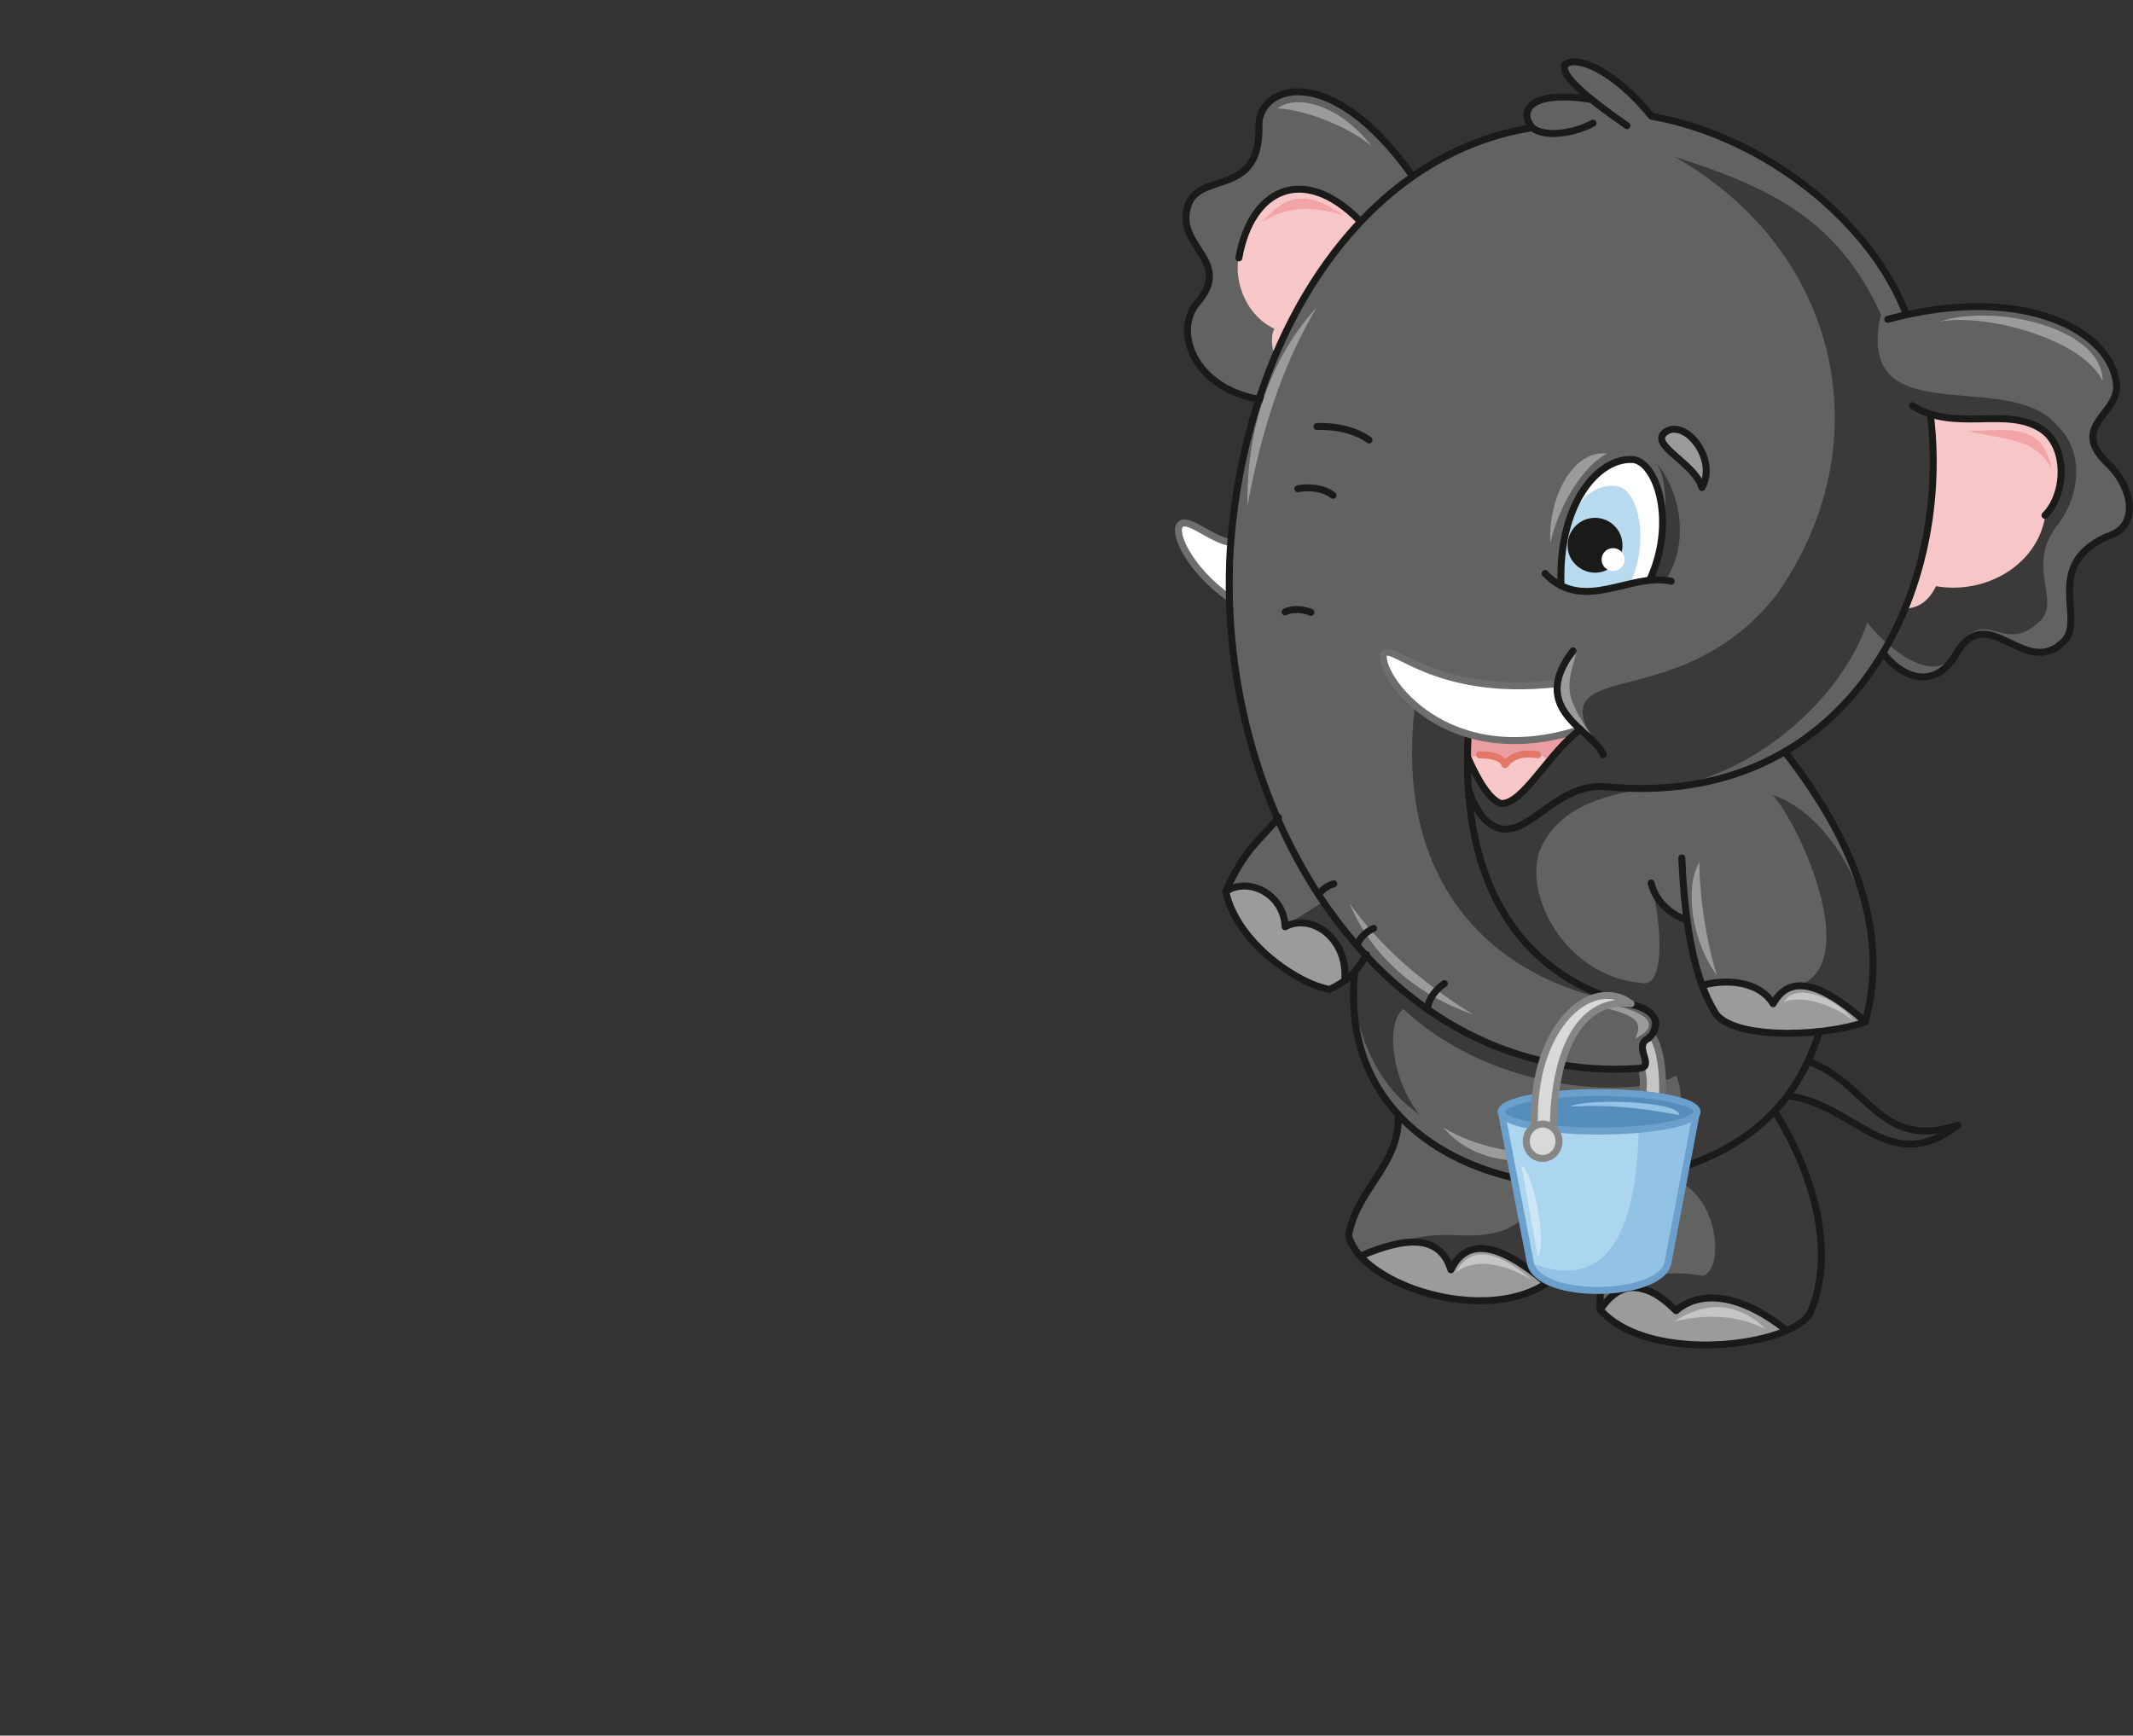 <?xml version="1.0" encoding="utf-8"?>
<!-- Generator: Adobe Illustrator 21.1.0, SVG Export Plug-In . SVG Version: 6.00 Build 0)  -->
<svg version="1.1" id="Layer_1" xmlns="http://www.w3.org/2000/svg" xmlns:xlink="http://www.w3.org/1999/xlink" x="0px" y="0px"
	 viewBox="0 0 521 424" style="enable-background:new 0 0 521 424;" xml:space="preserve">
<rect x="0" y="0" width="521" height="424" fill="#333333" stroke="none"/>
<style type="text/css">
	.st0{fill-rule:evenodd;clip-rule:evenodd;fill:#626261;}
	.st1{fill-rule:evenodd;clip-rule:evenodd;fill:#3B3A39;}
	.st2{fill-rule:evenodd;clip-rule:evenodd;fill:#FFFFFF;}
	.st3{fill-rule:evenodd;clip-rule:evenodd;fill:#9B9B9B;}
	.st4{fill-rule:evenodd;clip-rule:evenodd;fill:#F7C6C7;}
	.st5{fill:none;stroke:#6E6E6E;stroke-width:1.701;stroke-linecap:round;stroke-linejoin:round;stroke-miterlimit:22.926;}
	.st6{fill-rule:evenodd;clip-rule:evenodd;fill:#EB9EA1;}
	.st7{fill-rule:evenodd;clip-rule:evenodd;fill:#C5C5C6;}
	.st8{fill:none;stroke:#1A1A18;stroke-width:1.701;stroke-linecap:round;stroke-linejoin:round;stroke-miterlimit:22.926;}
	.st9{fill-rule:evenodd;clip-rule:evenodd;fill:#B7DAEF;}
	.st10{fill:none;stroke:#E37767;stroke-width:1.701;stroke-linecap:round;stroke-linejoin:round;stroke-miterlimit:22.926;}
	.st11{fill-rule:evenodd;clip-rule:evenodd;fill:#1A1A18;}
	.st12{fill-rule:evenodd;clip-rule:evenodd;fill:#F3A5A6;}
	.st13{fill-rule:evenodd;clip-rule:evenodd;fill:#ACD5EF;}
	.st14{fill-rule:evenodd;clip-rule:evenodd;fill:#92C2E5;}
	.st15{fill:none;stroke:#6B9FCC;stroke-width:1.701;stroke-linecap:round;stroke-linejoin:round;stroke-miterlimit:22.926;}
	.st16{fill-rule:evenodd;clip-rule:evenodd;fill:#558EBC;}
	.st17{fill-rule:evenodd;clip-rule:evenodd;fill:#D8D9D9;}
	.st18{fill:none;stroke:#868685;stroke-width:1.701;stroke-linecap:round;stroke-linejoin:round;stroke-miterlimit:22.926;}
	.st19{fill-rule:evenodd;clip-rule:evenodd;fill:#CEE6F5;}
</style>
<path class="st0" d="M459.8,159.5c-7,10.8-15.1,18.5-23.9,24.1c18.6,25.1,25.8,44.4,19.7,66.1l-11.2,2.3l-2.7,7.4
	c12.1,5.2,20.9,22.9,36.4,15.6c-15.3,12.5-27.2-4.8-40.8-7.1l-3.8,3.9c11.3,19,14.5,36.9,8.6,48.9c-5.4,8.6-37.8,12.5-51.4-0.7
	c-0.8-12.5,8.5-23.6,4.2-31.3l-9.4,0.8c1,9.8,0.9,21.9-7.9,24c-19.5,12-47.4-2.4-48.5-11.6c2.5-11.4,12.6-16.9,12.1-29.6
	c-7.6-9.6-11.8-20-10.6-34.7l-6.1,4.3c-10.3-1.4-20.1-9.8-25.4-23.9c3-5.9,6-10.6,12.9-18.1c-9.8-23.5-9.5-32-11.9-53.7
	c-14.2-11.6-13.9-20-9.4-18l9.7,4.4c1.6-18.7,4.1-25.1,6.9-34.9c-13.2-4.7-21.5-13.3-14.9-23.8c9.6-7.2-5.9-15.1-2.5-23.1
	c3.4-9.5,16.9-2.4,17.5-19.9c-0.9-8.9,17.5-18.1,37.6,12.2c8.8-6.6,17.8-10,29.2-11.9c-5-4.9,4.7-10.1,14.3-6.9
	c-14.2-11.6-1-14,14.8,4.2c33.1,7.3,52,26,62.2,48.4c33.8-5.9,51.6,6,51.4,17.5c0.1,7-11.5,9.8-2.2,18.8c6.3,6,7.9,15.6-0.2,17.9
	c-15.9,7.2-4.8,20.5-10.7,25.8c-9.4,8.9-18.1-10.1-25.9,2.5C473.5,167.6,465.8,167.1,459.8,159.5z"/>
<path class="st1" d="M456.1,152.1c-7,20.7-31.7,40.1-53.1,40.5c-12.7,1.5-22.7,5.5-26.8,14.9c-4.2,10.9,5.9,31,25,32.7
	c5.6,0.7,4.7-14.1,2.1-24.5l3.2,5.7l5.6,3.3l3.7,16l19.9,6.2l1.4-5.5c19.2-3.3,2.8-39.5-4.1-47.2c15.1,5.1,29.2,29.5,22.8,54.6
	l-5.9,2.3l-5.5,0.5l-2.8,7.7c12.1,5.2,20.9,22.9,36.4,15.6c-15.3,12.5-27.2-4.8-40.8-7.1l-3.8,3.9c11.3,19,14.5,36.9,8.6,48.9
	c-5.4,8.6-37.8,12.5-51.4-0.7c2.3-6.2,14.5-10.5,25.3-8.2c6.9-2.2,2.3-29.1-15.3-23.1l-15.2,0.8c1.3,7.7,2.4,17.7-7.9,24
	c-50,7.2-48.1-13.5-20.6-11.6c18.1,0.7,19.6-10.2,12.6-14.1c13.9,2.2,47.8-4.8,39.9-25c-7.8,5.3-43.3,5.6-66.6-16.2
	c-4.2,3-3.3,16.6,3.9,25.8c-8.4-5.9-14.9-15.7-17.1-34l-16.2-11.8l9.5-6c24.2,33.5,50.3,41.5,76.8,40.4l1.7-1.1l-0.7-4.6l1.4-1.6
	c2.9-4.7,1-7.6-5.6-8.7c-30.5-5.1-56.2-27.7-50.9-72.4c-13.4-4.5,26.3,10.9,35.6,0.4l10,11.4c-17.4-25.9,18.2-7.5,42.8-39.1
	c25.6-36.3,16-83.6-25-106.9c24.4,7.7,40.2,16,50.4,38.5c-6.6,29.8,31.2,12.7,43.1,27.2c6.8,6.5,5.4,17.1,0.4,23.8
	c-8.6,10.5,0.8,18.9-4.7,24c-9.4,8.9-12.9-5.1-20.7,7.5C473.5,167.6,462.1,159.7,456.1,152.1z"/>
<path class="st2" d="M300.3,146.1l0.3-13.6c-4.6-0.5-10.9-6.6-12.4-4.2C286.6,130,290.2,138.9,300.3,146.1z"/>
<path class="st3" d="M299.4,217.8c5.6,14.4,14.7,21,25.4,23.9l3.7-3c0.4-9.7-8.3-15.7-14.6-12.3
	C313.6,218.3,304.7,214.1,299.4,217.8z"/>
<polygon class="st4" points="384.4,178.7 361.3,177.9 358.7,179.7 358.5,185.1 363.7,194.2 366.5,196.4 369.7,195.3 372.1,193.2 "/>
<path class="st4" d="M331.9,53.8c-9.1,10.6-15.5,22.1-20.4,32.9c-0.9-1.3-1.2-4.7-0.2-6.4c-6.3-2.8-9.9-10.6-8.8-17.3
	C305.6,46.2,318.3,40.1,331.9,53.8z"/>
<path class="st5" d="M300.6,132.5c-4.6-0.5-10.9-6.6-12.4-4.2c-1.6,1.7,2,10.6,12.1,17.8"/>
<path class="st6" d="M384.4,178.7l-23.1-0.9l-2.6,1.9l-0.2,5.3c5.9-1.1,9-0.5,9.2,1.8c3.9-3.9,7.4-4.1,10.6-0.9L384.4,178.7z"/>
<path class="st7" d="M400.9,260.8c2.6-0.5,0.2-3.7,0.3-5.6l2.2-2.5c2.2,3.4,2.9,9,2.7,15.3l-4.9-0.6
	C401.5,265,401.3,262.8,400.9,260.8z"/>
<path class="st5" d="M403.4,252.7c2.2,3.4,2.9,9,2.7,15.3l-4.9-0.6c0.4-2.4,0.2-4.6-0.3-6.5"/>
<path class="st4" d="M499.6,125.9c-1.9,12.3-14.8,19.4-26.7,17.3c-2.3,4.6-5,5.2-7.7,5.6c6-16.3,8.1-32.2,6.3-47.7
	c10.3,2.6,18.5-2,27.2,3.6C505.1,108.9,504.8,120.6,499.6,125.9z"/>
<path class="st2" d="M381.3,143.1c7.8,3.9,14.4-0.9,21.6-1.3c6.5-14,2-28.3-3.7-29.5C390.5,111.3,380.5,123,381.3,143.1z"/>
<path class="st8" d="M471.5,101.2c5.5,45.4-21.3,96.6-79.1,91c-11.8-1.1-18.2,11.4-25.7,10.3c-3.8-0.8-6.4-4.8-7.9-9.4 M461.1,78
	c33.9-9.1,55.3,3.4,55.9,16.4c0.1,7-11.5,9.8-2.2,18.8c6.3,6,7.9,15.6-0.2,17.9c-15.9,7.2-4.8,20.5-10.7,25.8
	c-9.4,8.9-18.1-10.1-25.9,2.5c-4.4,8.2-12.1,7.7-18.1,0.1 M345.1,43.1c-20.5-28.9-38-22-37.6-12.2c0.4,17.8-15.2,10.5-17.5,19.9
	c-2.6,9.6,11.2,13,2.5,23.1c-6.2,7.1-0.6,21.6,16.1,23.8 M389.1,30.1c-4.6,2.5-11.9,3.6-14.8,1.1c-42,6.5-70.2,51.3-73.8,102.9
	c-3.9,65.9,38,131.2,99.7,126.9c4.5-0.3-1.6-5.4,2.4-7.3c3.4-3.2,1.9-6.6-2.9-8c-27.5-6.4-43.1-28.6-41.1-66 M328.5,238.7
	c0.4-9.7-8.3-15.7-14.6-12.3c-0.3-8.1-9.1-12.3-14.5-8.6 M397.4,30.7c-10.4-7.2-16.2-12.4-15.2-14.8c2.3-2.5,11.5,0.6,21.2,12.5
	c28.5,5.1,54,26.5,62.2,48.4"/>
<path class="st2" d="M386.1,178.2c-4.2-2.9-6.1-6.6-5.6-11.2c-30.8,3.5-41-10.9-42.5-7C337.1,165.4,353.4,188.8,386.1,178.2z"/>
<path class="st5" d="M380.4,167c-30.8,3.5-41-10.9-42.5-7c-0.9,5.4,15.4,28.8,48.1,18.2"/>
<path class="st9" d="M381.8,133.4l-0.5,9.7c6.3,3.6,11.2-0.3,16.8-0.4c5.1-11,1.8-22.9-2.7-23.8
	C389.6,117.5,383.3,122.9,381.8,133.4z"/>
<path class="st10" d="M375.6,184.4c-4.2-0.7-6.5,0.5-8,2.4c-0.6-1.6-2.7-2.4-6.2-2.4"/>
<path class="st11" d="M389.6,139.9c3.7,0,6.7-3,6.7-6.7s-3-6.7-6.7-6.7c-3.7,0-6.7,3-6.7,6.7C382.8,136.8,385.9,139.9,389.6,139.9z"
	/>
<circle class="st2" cx="394" cy="136.7" r="2.8"/>
<path class="st3" d="M455.6,249.6c-17.9,4.1-32.9,3.7-36.9-2.7l-2.9-6.2c4.4-1.3,13.3-1.7,17.2,4.5
	C436.7,238.7,443.7,239.1,455.6,249.6z"/>
<path class="st3" d="M415.7,119.1c-1.7-6.1-13.5-10.6-8.7-13.7C411.9,102.4,419.6,112.4,415.7,119.1z"/>
<path class="st8" d="M415.7,119.1c-1.7-6.1-13.5-10.6-8.7-13.7C411.9,102.4,419.6,112.4,415.7,119.1z"/>
<path class="st3" d="M385,159.6c-2.1,7.8-3.5,9.8,4,20.4C380.1,172.8,376.7,167.6,385,159.6z M329.6,220.6
	c7.5,10.6,17.3,19.1,30.1,27.2C345.7,242.9,334.9,233.4,329.6,220.6z"/>
<path class="st3" d="M390.9,319.9c11.4,13.3,39.5,9.1,45,4.7c-6-4.9-18.3-12.5-26.6-4.4C406,316,391.7,311.5,390.9,319.9z"/>
<path class="st8" d="M435.9,183.6c20.4,26.1,24.7,47.6,19.7,66.1c-12,4-33.6,4-36.9-2.7c-4.6-7.7-7.2-20.1-7.9-37.4 M384.2,159
	c-11.2,14.6,5.3,19.5,7.4,25.4 M302.6,63c3-16.9,15.7-22.9,29.3-9.3 M374.3,31.2c-3.5-4.1-0.6-9.3,14.3-6.9 M467.1,99.1
	c10.3,6.6,22.9,0.1,31.5,5.7c6.4,4.1,6.2,15.8,0.9,21.1 M386.1,178.2c-7.5,5.1-14,18.4-19.5,18.1c-2.6-0.9-5.4-5.1-8.1-11.3
	 M412.1,224.7c-3-0.7-7.7-4-8.8-9"/>
<path class="st3" d="M377.8,313.4c-10.7,6.8-30.2,6.3-45.6-6.5c11.1-4.8,19.5-5.4,22.2,3.3C358.2,302.3,366,303.4,377.8,313.4z"/>
<path class="st8" d="M332.2,306.9c11.1-4.8,19.5-5.4,22.2,3.3c3.8-7.9,11.6-6.8,23.4,3.3 M341.5,272.2c0.7,12.1-10.1,18.2-12.1,29.6
	c3.5,14.1,43.5,25.1,54.7,4.9c1.5-2.8,3.4-8.9,1.7-17.3 M433.6,271.7c10.9,17.5,14.2,36,8.6,48.9c-4,8.2-39.2,13.1-51.4-0.7
	c-0.4-12,6.4-22.8,4.2-31.3 M444.4,252c-6.2,20.3-21.9,33.5-51.4,36.9c-27.1,3.7-66.2-11.3-62.1-51.4 M436.4,325
	c-13-10.3-22.3-9-27-4.8c-9.3-9.3-15-5.5-18.5-0.3"/>
<path class="st8" d="M335.5,226.8c-1.7,0.7-3.5,2.4-4,4.1 M352.8,240.3c-1.9,1.2-3.7,3.5-4,5.5 M325.6,121c-2.5-1.9-6.1-2.1-8.6-1.6
	 M334.4,107.5c-3.5-2.6-8.8-3.5-12.7-3.3 M320.2,149.6c-1.9-0.8-4.6-1-6.3-0.1 M325.8,215.9c-1.4,0.4-3,1.4-3.7,2.7 M333.8,233.2
	c-2.8,4.8-5.1,6.6-9,8.5c-7.6-1.2-22.7-11.3-25.4-23.9c4.7-10.6,8.3-12.4,12.9-18.1 M415.9,240.7c4.4-1.3,13.3-1.7,17.2,4.5
	c3.6-6.6,10.6-6.2,22.5,4.4 M441.8,259.3c14.8,5.6,17.4,21.8,36.4,15.6c-16.6,12.7-24.9-4.7-40.8-7.1"/>
<path class="st3" d="M352.5,275.4c8,5,18.6,6.6,27.7,6.7C371.5,284.9,359.8,284,352.5,275.4z"/>
<path class="st7" d="M431.3,324.7c-6.9-3.4-14-3.8-22.3-1.9C416.7,317.7,424.6,318.1,431.3,324.7z M452.7,249.4
	c-3-2.8-11.7-6.8-17-4.6C439,239.2,450.3,245.1,452.7,249.4z M355.6,310.8c4.2-3.2,11-2.7,18.6,1.9
	C366.6,306.1,359.4,303.6,355.6,310.8z"/>
<path class="st12" d="M328.2,52.6c-7.7-2.3-13.6-2.3-19.8,1.6C314.9,46.5,320.2,47.2,328.2,52.6z"/>
<path class="st12" d="M501.1,114.5c-4.1-7.5-11.2-7-20.4-9.2C490.8,105.1,498.9,103.2,501.1,114.5z"/>
<path class="st3" d="M415.1,210.6c-0.1,7.1,1.5,19.1,4.3,27.7C413.4,230.4,411.3,217,415.1,210.6z M321.6,75.1
	c-8.3,14-13.4,29.6-16.9,48.5C304.4,105,310.1,87.7,321.6,75.1z M335,35.7c-5.5-4.8-16.8-9.1-23-9.2C317.1,22.7,327.7,26.1,335,35.7
	z M513.6,93.1c-5-10.5-29.2-16.7-39.9-14.5C486.7,74.1,513.5,79.8,513.6,93.1z M378.7,132.6c2.1-9.5,8.4-19.2,13.9-21.8
	C383.7,109.8,378,122.6,378.7,132.6z M399.4,253.7c8.8-4.2-1.1-8.5-12.8-9C396.1,247.5,402.4,247.9,399.4,253.7z"/>
<path class="st1" d="M404.7,113.2c4.1,7,1.5,22.6-1.8,28.5h3.9C411.9,134.4,411.7,122,404.7,113.2z"/>
<path class="st13" d="M366.7,271.6h47.7l-7,36.9c-1.7,8.6-31.6,9.4-33.6,0L366.7,271.6z"/>
<path class="st14" d="M400.3,275.9l14.1-4.3l-7,36.9c-1.7,8.6-31.6,9.4-33.6,0C389.7,314.7,399.5,306.1,400.3,275.9z"/>
<path class="st15" d="M366.7,271.6h47.7l-7,36.9c-1.7,8.6-31.6,9.4-33.6,0L366.7,271.6z"/>
<path class="st8" d="M377.4,140.1c9.5,9.9,20.8-0.4,30.8,1.9 M402.9,141.8c6.5-14,2-28.3-3.7-29.5c-8.7-0.9-18.7,10.7-17.9,30.8"/>
<path class="st16" d="M390.6,276.3c13.1,0,23.9-2.1,23.9-4.7c0-2.6-10.7-4.7-23.9-4.7c-13.1,0-23.9,2.1-23.9,4.7
	C366.7,274.2,377.4,276.3,390.6,276.3z"/>
<path class="st15" d="M390.6,276.3c13.1,0,23.9-2.1,23.9-4.7c0-2.6-10.7-4.7-23.9-4.7c-13.1,0-23.9,2.1-23.9,4.7
	C366.7,274.2,377.4,276.3,390.6,276.3z"/>
<path class="st17" d="M398.4,245.2c-9.5-7.2-24.4,5.3-23.6,29.9l4.6,0.6C379.6,255.2,386.9,243.6,398.4,245.2z"/>
<path class="st18" d="M398.4,245.2c-9.5-7.2-24.4,5.3-23.6,29.9l4.6,0.6C379.6,255.2,386.9,243.6,398.4,245.2z"/>
<ellipse class="st17" cx="376.8" cy="278.8" rx="4" ry="4.2"/>
<ellipse class="st18" cx="376.8" cy="278.8" rx="4" ry="4.2"/>
<path class="st19" d="M371.6,284.6c2.9,1.6,6.4,19.5,4,22.4L371.6,284.6z"/>
<path class="st14" d="M410.2,272.4c0-3.5-23.1-4.1-26.5-2.1C396.4,269.7,404.9,271.5,410.2,272.4z"/>
</svg>
